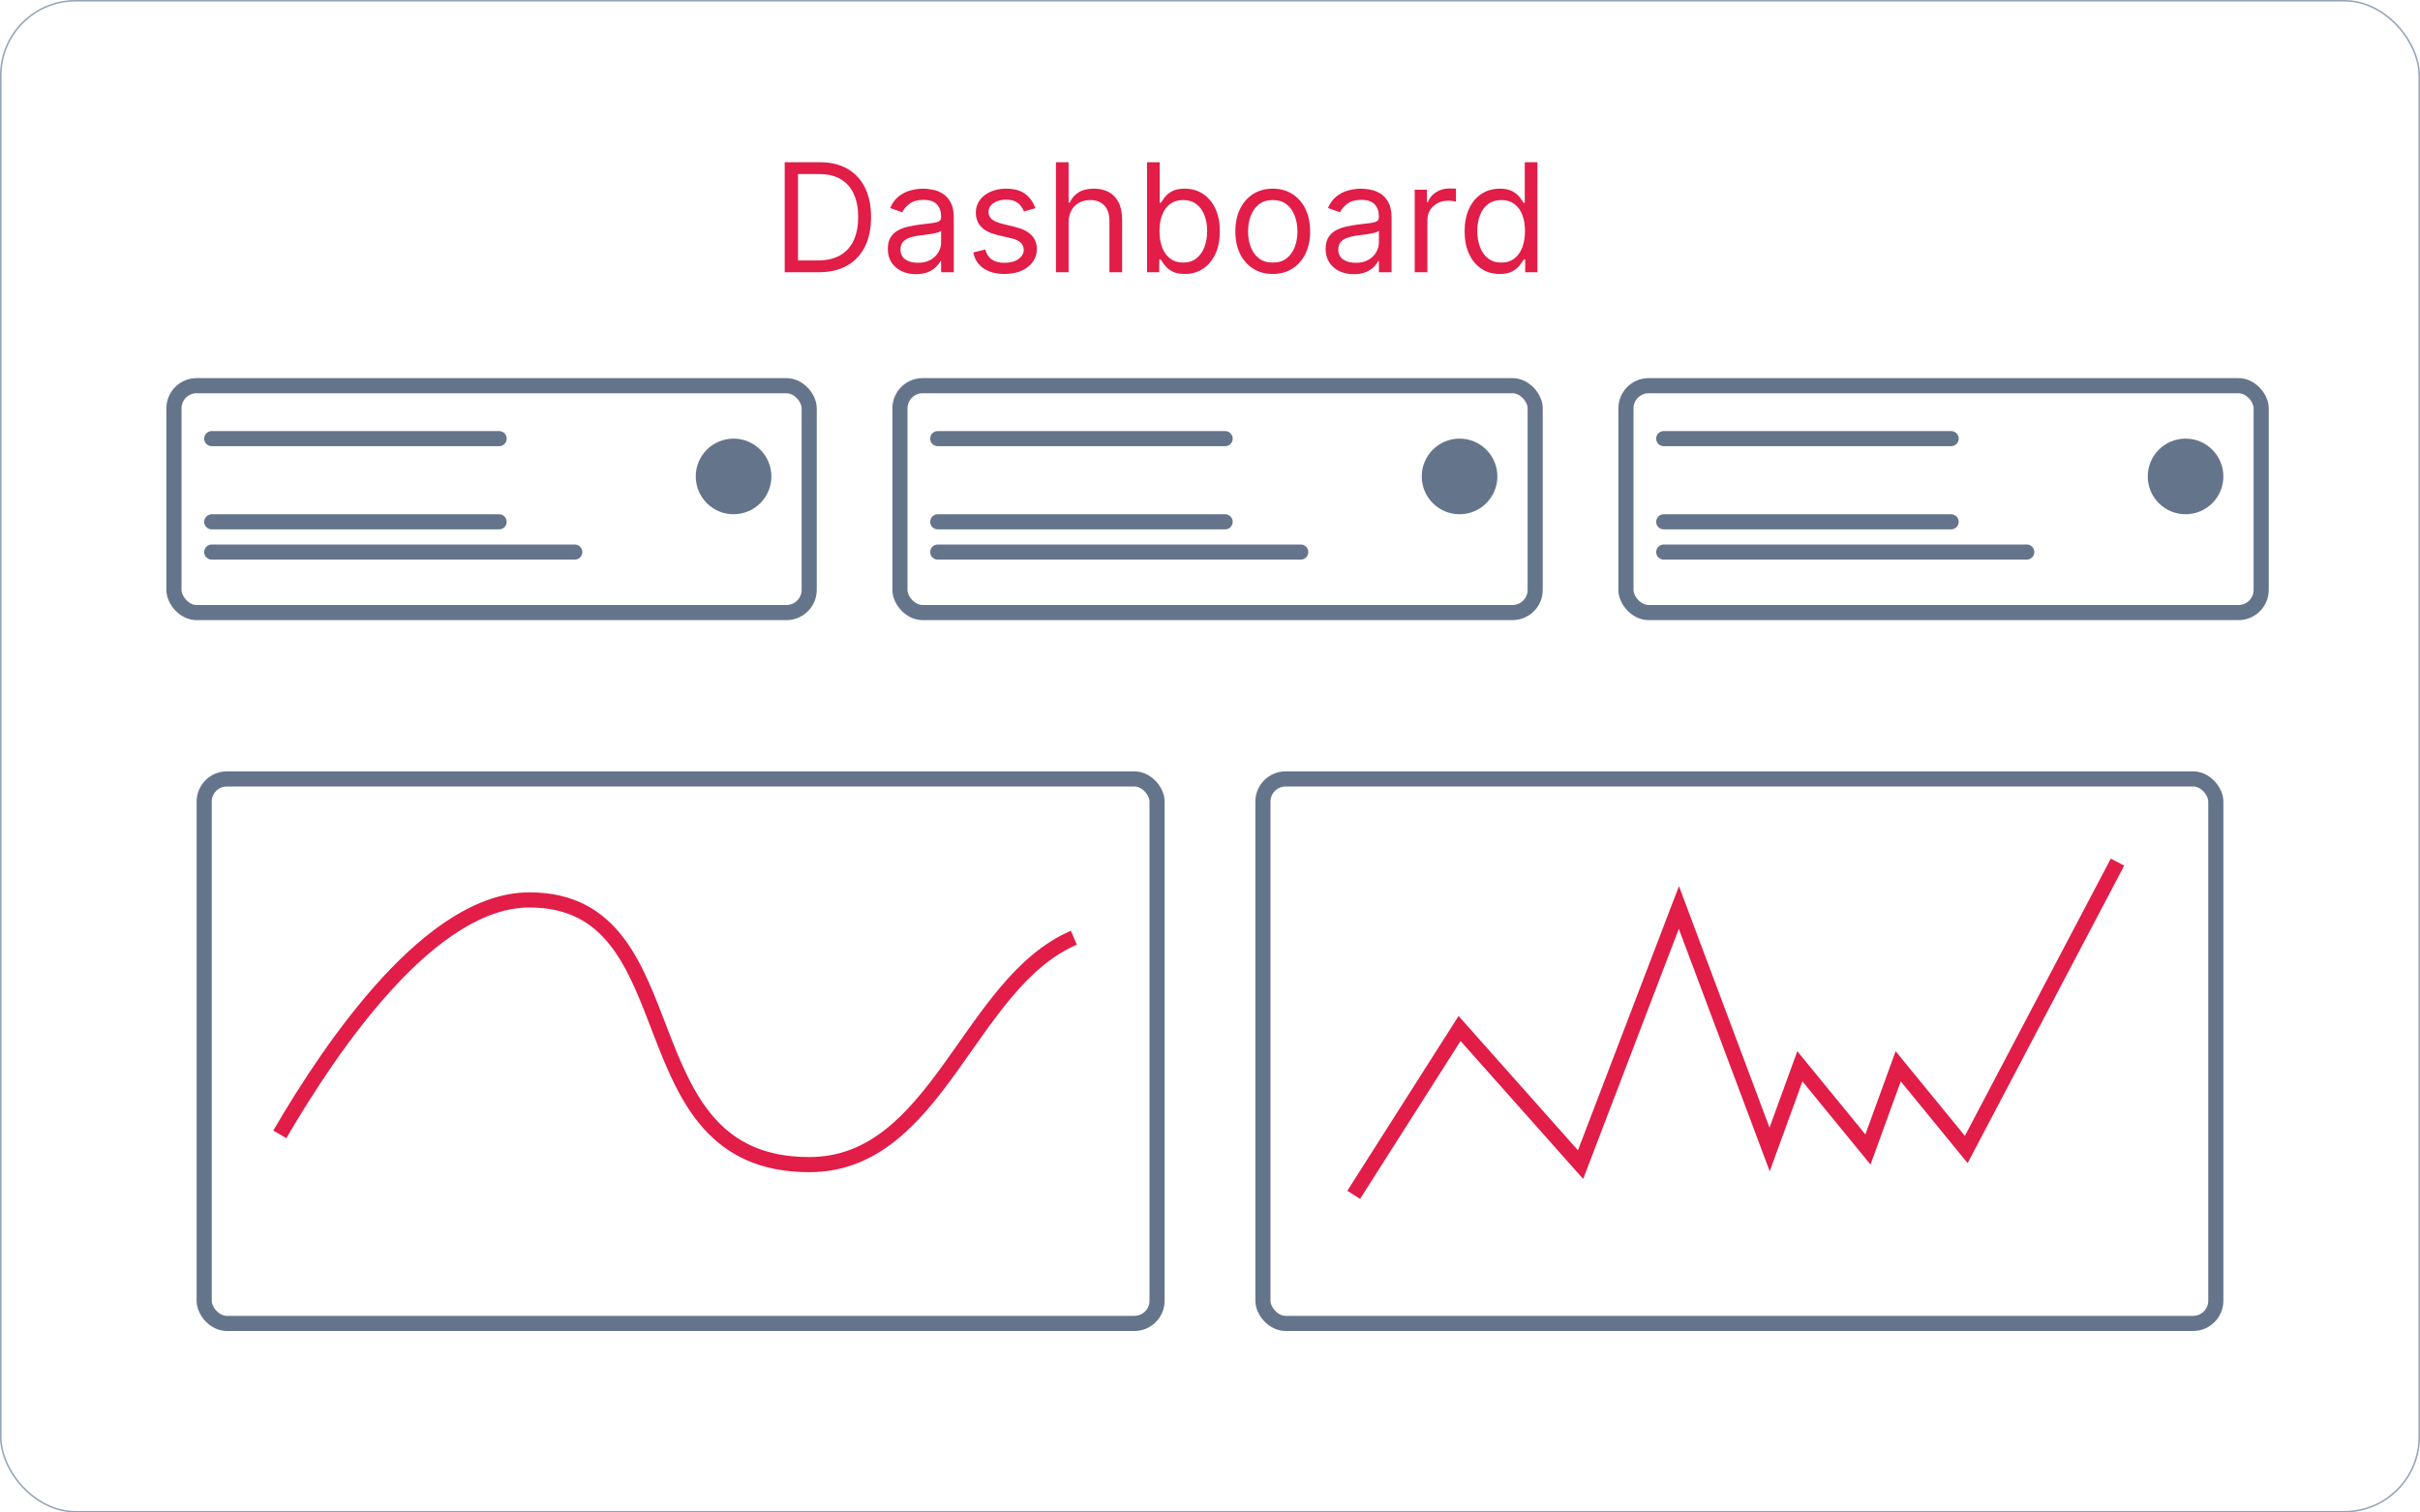 <svg width="160" height="100" viewBox="0 0 160 100" fill="none" xmlns="http://www.w3.org/2000/svg">
<rect x="0.05" y="0.05" width="159.9" height="99.9" rx="4.95" stroke="#94A3B8" stroke-width="0.1"/>
<path d="M54.125 18H51.881V10.727H54.224C54.93 10.727 55.534 10.873 56.035 11.164C56.537 11.453 56.922 11.868 57.19 12.411C57.457 12.95 57.591 13.597 57.591 14.349C57.591 15.107 57.456 15.759 57.186 16.306C56.916 16.851 56.523 17.27 56.007 17.563C55.491 17.854 54.864 18 54.125 18ZM52.761 17.219H54.068C54.669 17.219 55.168 17.103 55.563 16.871C55.959 16.639 56.253 16.308 56.447 15.88C56.642 15.451 56.739 14.941 56.739 14.349C56.739 13.762 56.643 13.257 56.451 12.833C56.259 12.407 55.973 12.08 55.592 11.853C55.211 11.623 54.736 11.508 54.168 11.508H52.761V17.219ZM60.56 18.128C60.214 18.128 59.9 18.063 59.619 17.933C59.337 17.8 59.113 17.609 58.947 17.361C58.782 17.11 58.699 16.807 58.699 16.452C58.699 16.139 58.76 15.886 58.883 15.692C59.007 15.495 59.171 15.341 59.377 15.23C59.583 15.119 59.81 15.036 60.059 14.982C60.31 14.925 60.562 14.88 60.815 14.847C61.147 14.804 61.416 14.772 61.621 14.751C61.83 14.727 61.981 14.688 62.076 14.633C62.173 14.579 62.222 14.484 62.222 14.349V14.321C62.222 13.971 62.126 13.698 61.934 13.504C61.745 13.31 61.457 13.213 61.071 13.213C60.671 13.213 60.357 13.301 60.13 13.476C59.903 13.651 59.743 13.838 59.651 14.037L58.855 13.753C58.997 13.421 59.187 13.163 59.423 12.979C59.662 12.792 59.923 12.662 60.205 12.588C60.489 12.512 60.768 12.474 61.043 12.474C61.218 12.474 61.419 12.496 61.646 12.538C61.876 12.579 62.097 12.663 62.31 12.79C62.526 12.918 62.705 13.111 62.847 13.369C62.989 13.627 63.06 13.973 63.06 14.406V18H62.222V17.261H62.179C62.122 17.38 62.028 17.506 61.895 17.641C61.762 17.776 61.586 17.891 61.366 17.986C61.146 18.081 60.877 18.128 60.56 18.128ZM60.688 17.375C61.019 17.375 61.298 17.31 61.526 17.18C61.755 17.049 61.928 16.881 62.044 16.675C62.162 16.47 62.222 16.253 62.222 16.026V15.258C62.186 15.301 62.108 15.34 61.987 15.376C61.869 15.409 61.731 15.438 61.575 15.464C61.421 15.488 61.271 15.509 61.124 15.528C60.98 15.545 60.863 15.559 60.773 15.571C60.555 15.599 60.351 15.646 60.162 15.71C59.975 15.771 59.823 15.865 59.707 15.99C59.594 16.113 59.537 16.281 59.537 16.494C59.537 16.785 59.645 17.006 59.86 17.155C60.078 17.302 60.354 17.375 60.688 17.375ZM68.453 13.767L67.7 13.98C67.653 13.855 67.583 13.733 67.491 13.614C67.401 13.494 67.278 13.394 67.121 13.316C66.965 13.238 66.765 13.199 66.521 13.199C66.187 13.199 65.909 13.276 65.687 13.43C65.466 13.581 65.356 13.774 65.356 14.008C65.356 14.217 65.432 14.381 65.584 14.502C65.735 14.623 65.972 14.723 66.294 14.804L67.103 15.003C67.591 15.121 67.955 15.302 68.194 15.546C68.433 15.788 68.552 16.099 68.552 16.48C68.552 16.793 68.462 17.072 68.282 17.318C68.105 17.564 67.856 17.759 67.537 17.901C67.217 18.043 66.846 18.114 66.422 18.114C65.865 18.114 65.405 17.993 65.04 17.751C64.676 17.51 64.445 17.157 64.348 16.693L65.143 16.494C65.219 16.788 65.362 17.008 65.573 17.155C65.786 17.302 66.064 17.375 66.407 17.375C66.798 17.375 67.108 17.292 67.338 17.126C67.57 16.958 67.686 16.757 67.686 16.523C67.686 16.333 67.62 16.175 67.487 16.047C67.355 15.917 67.151 15.82 66.876 15.756L65.967 15.543C65.468 15.424 65.101 15.241 64.866 14.992C64.634 14.741 64.518 14.428 64.518 14.051C64.518 13.743 64.605 13.471 64.778 13.234C64.953 12.998 65.191 12.812 65.491 12.677C65.794 12.542 66.138 12.474 66.521 12.474C67.061 12.474 67.485 12.593 67.792 12.829C68.103 13.066 68.323 13.379 68.453 13.767ZM70.652 14.719V18H69.814V10.727H70.652V13.398H70.723C70.851 13.116 71.043 12.892 71.298 12.727C71.556 12.559 71.9 12.474 72.328 12.474C72.7 12.474 73.025 12.549 73.305 12.698C73.584 12.845 73.801 13.071 73.954 13.376C74.111 13.68 74.189 14.065 74.189 14.534V18H73.351V14.591C73.351 14.158 73.238 13.823 73.013 13.586C72.791 13.347 72.482 13.227 72.087 13.227C71.812 13.227 71.566 13.285 71.348 13.401C71.133 13.517 70.962 13.687 70.837 13.909C70.713 14.132 70.652 14.402 70.652 14.719ZM75.836 18V10.727H76.674V13.412H76.745C76.806 13.317 76.892 13.197 77.001 13.05C77.112 12.901 77.27 12.768 77.476 12.652C77.685 12.534 77.966 12.474 78.322 12.474C78.781 12.474 79.186 12.589 79.536 12.819C79.886 13.049 80.16 13.374 80.356 13.796C80.553 14.217 80.651 14.714 80.651 15.287C80.651 15.865 80.553 16.365 80.356 16.789C80.16 17.21 79.888 17.537 79.54 17.769C79.192 17.999 78.79 18.114 78.336 18.114C77.985 18.114 77.705 18.056 77.494 17.94C77.283 17.821 77.121 17.688 77.008 17.538C76.894 17.387 76.806 17.261 76.745 17.162H76.645V18H75.836ZM76.66 15.273C76.66 15.685 76.72 16.048 76.841 16.363C76.962 16.675 77.138 16.921 77.37 17.098C77.602 17.273 77.886 17.361 78.222 17.361C78.573 17.361 78.865 17.268 79.099 17.084C79.336 16.897 79.514 16.646 79.632 16.331C79.753 16.014 79.813 15.661 79.813 15.273C79.813 14.889 79.754 14.544 79.635 14.236C79.519 13.926 79.343 13.681 79.106 13.501C78.872 13.318 78.577 13.227 78.222 13.227C77.881 13.227 77.595 13.314 77.363 13.486C77.131 13.657 76.956 13.896 76.837 14.204C76.719 14.509 76.66 14.866 76.66 15.273ZM84.149 18.114C83.656 18.114 83.225 17.996 82.853 17.762C82.484 17.528 82.195 17.2 81.986 16.778C81.78 16.357 81.677 15.865 81.677 15.301C81.677 14.733 81.78 14.237 81.986 13.813C82.195 13.389 82.484 13.06 82.853 12.826C83.225 12.592 83.656 12.474 84.149 12.474C84.641 12.474 85.072 12.592 85.442 12.826C85.813 13.06 86.102 13.389 86.308 13.813C86.516 14.237 86.621 14.733 86.621 15.301C86.621 15.865 86.516 16.357 86.308 16.778C86.102 17.2 85.813 17.528 85.442 17.762C85.072 17.996 84.641 18.114 84.149 18.114ZM84.149 17.361C84.523 17.361 84.831 17.265 85.072 17.073C85.314 16.881 85.493 16.629 85.609 16.317C85.725 16.004 85.782 15.666 85.782 15.301C85.782 14.937 85.725 14.597 85.609 14.282C85.493 13.967 85.314 13.713 85.072 13.518C84.831 13.324 84.523 13.227 84.149 13.227C83.775 13.227 83.467 13.324 83.226 13.518C82.984 13.713 82.805 13.967 82.689 14.282C82.573 14.597 82.515 14.937 82.515 15.301C82.515 15.666 82.573 16.004 82.689 16.317C82.805 16.629 82.984 16.881 83.226 17.073C83.467 17.265 83.775 17.361 84.149 17.361ZM89.505 18.128C89.159 18.128 88.846 18.063 88.564 17.933C88.282 17.8 88.058 17.609 87.893 17.361C87.727 17.11 87.644 16.807 87.644 16.452C87.644 16.139 87.706 15.886 87.829 15.692C87.952 15.495 88.117 15.341 88.322 15.23C88.528 15.119 88.756 15.036 89.004 14.982C89.255 14.925 89.507 14.88 89.761 14.847C90.092 14.804 90.361 14.772 90.567 14.751C90.775 14.727 90.927 14.688 91.021 14.633C91.118 14.579 91.167 14.484 91.167 14.349V14.321C91.167 13.971 91.071 13.698 90.879 13.504C90.69 13.31 90.402 13.213 90.016 13.213C89.616 13.213 89.303 13.301 89.075 13.476C88.848 13.651 88.688 13.838 88.596 14.037L87.8 13.753C87.942 13.421 88.132 13.163 88.369 12.979C88.608 12.792 88.868 12.662 89.15 12.588C89.434 12.512 89.713 12.474 89.988 12.474C90.163 12.474 90.364 12.496 90.592 12.538C90.821 12.579 91.043 12.663 91.256 12.79C91.471 12.918 91.65 13.111 91.792 13.369C91.934 13.627 92.005 13.973 92.005 14.406V18H91.167V17.261H91.124C91.067 17.38 90.973 17.506 90.84 17.641C90.708 17.776 90.531 17.891 90.311 17.986C90.091 18.081 89.822 18.128 89.505 18.128ZM89.633 17.375C89.964 17.375 90.244 17.31 90.471 17.18C90.701 17.049 90.873 16.881 90.989 16.675C91.108 16.47 91.167 16.253 91.167 16.026V15.258C91.131 15.301 91.053 15.34 90.933 15.376C90.814 15.409 90.677 15.438 90.521 15.464C90.367 15.488 90.216 15.509 90.07 15.528C89.925 15.545 89.808 15.559 89.718 15.571C89.5 15.599 89.297 15.646 89.107 15.71C88.92 15.771 88.769 15.865 88.653 15.99C88.539 16.113 88.482 16.281 88.482 16.494C88.482 16.785 88.59 17.006 88.805 17.155C89.023 17.302 89.299 17.375 89.633 17.375ZM93.535 18V12.546H94.344V13.369H94.401C94.501 13.099 94.68 12.88 94.941 12.712C95.201 12.544 95.495 12.46 95.822 12.46C95.883 12.46 95.96 12.461 96.052 12.464C96.145 12.466 96.215 12.47 96.262 12.474V13.327C96.234 13.32 96.168 13.309 96.067 13.295C95.967 13.278 95.862 13.27 95.751 13.27C95.485 13.27 95.249 13.325 95.04 13.437C94.834 13.546 94.671 13.697 94.55 13.891C94.432 14.083 94.373 14.302 94.373 14.548V18H93.535ZM99.149 18.114C98.694 18.114 98.293 17.999 97.945 17.769C97.597 17.537 97.325 17.21 97.128 16.789C96.932 16.365 96.834 15.865 96.834 15.287C96.834 14.714 96.932 14.217 97.128 13.796C97.325 13.374 97.598 13.049 97.949 12.819C98.299 12.589 98.704 12.474 99.163 12.474C99.518 12.474 99.799 12.534 100.005 12.652C100.213 12.768 100.372 12.901 100.481 13.05C100.592 13.197 100.678 13.317 100.74 13.412H100.811V10.727H101.649V18H100.839V17.162H100.74C100.678 17.261 100.591 17.387 100.477 17.538C100.363 17.688 100.201 17.821 99.991 17.94C99.78 18.056 99.499 18.114 99.149 18.114ZM99.263 17.361C99.599 17.361 99.883 17.273 100.115 17.098C100.347 16.921 100.523 16.675 100.644 16.363C100.765 16.048 100.825 15.685 100.825 15.273C100.825 14.866 100.766 14.509 100.648 14.204C100.529 13.896 100.354 13.657 100.122 13.486C99.89 13.314 99.603 13.227 99.263 13.227C98.907 13.227 98.612 13.318 98.375 13.501C98.14 13.681 97.964 13.926 97.846 14.236C97.73 14.544 97.672 14.889 97.672 15.273C97.672 15.661 97.731 16.014 97.849 16.331C97.97 16.646 98.147 16.897 98.382 17.084C98.619 17.268 98.912 17.361 99.263 17.361Z" fill="#E11D48"/>
<rect x="11.5" y="25.5" width="42" height="15" rx="1.5" stroke="#64748B"/>
<path d="M14 29H33" stroke="#64748B" stroke-linecap="round"/>
<path d="M14 36.5H38" stroke="#64748B" stroke-linecap="round"/>
<path d="M14 34.5H33" stroke="#64748B" stroke-linecap="round"/>
<circle cx="48.5" cy="31.5" r="2.5" fill="#64748B"/>
<rect x="59.5" y="25.5" width="42" height="15" rx="1.5" stroke="#64748B"/>
<path d="M62 29H81" stroke="#64748B" stroke-linecap="round"/>
<path d="M62 36.5H86" stroke="#64748B" stroke-linecap="round"/>
<path d="M62 34.5H81" stroke="#64748B" stroke-linecap="round"/>
<circle cx="96.5" cy="31.5" r="2.5" fill="#64748B"/>
<rect x="107.5" y="25.5" width="42" height="15" rx="1.5" stroke="#64748B"/>
<path d="M110 29H129" stroke="#64748B" stroke-linecap="round"/>
<path d="M110 36.5H134" stroke="#64748B" stroke-linecap="round"/>
<path d="M110 34.5H129" stroke="#64748B" stroke-linecap="round"/>
<circle cx="144.5" cy="31.5" r="2.5" fill="#64748B"/>
<rect x="13.5" y="51.5" width="63" height="36" rx="1.5" stroke="#64748B"/>
<path d="M18.5 75C22 69 28.5 59.5 35 59.5C46 59.5 40.99 77 53.5 77C62 77 64 65 71 62" stroke="#E11D48"/>
<rect x="83.5" y="51.5" width="63" height="36" rx="1.5" stroke="#64748B"/>
<path d="M89.5 79L96.5 68L104.5 77L111 60L117 76L119 70.5L123.5 76L125.5 70.5L130 76L140 57" stroke="#E11D48"/>
</svg>